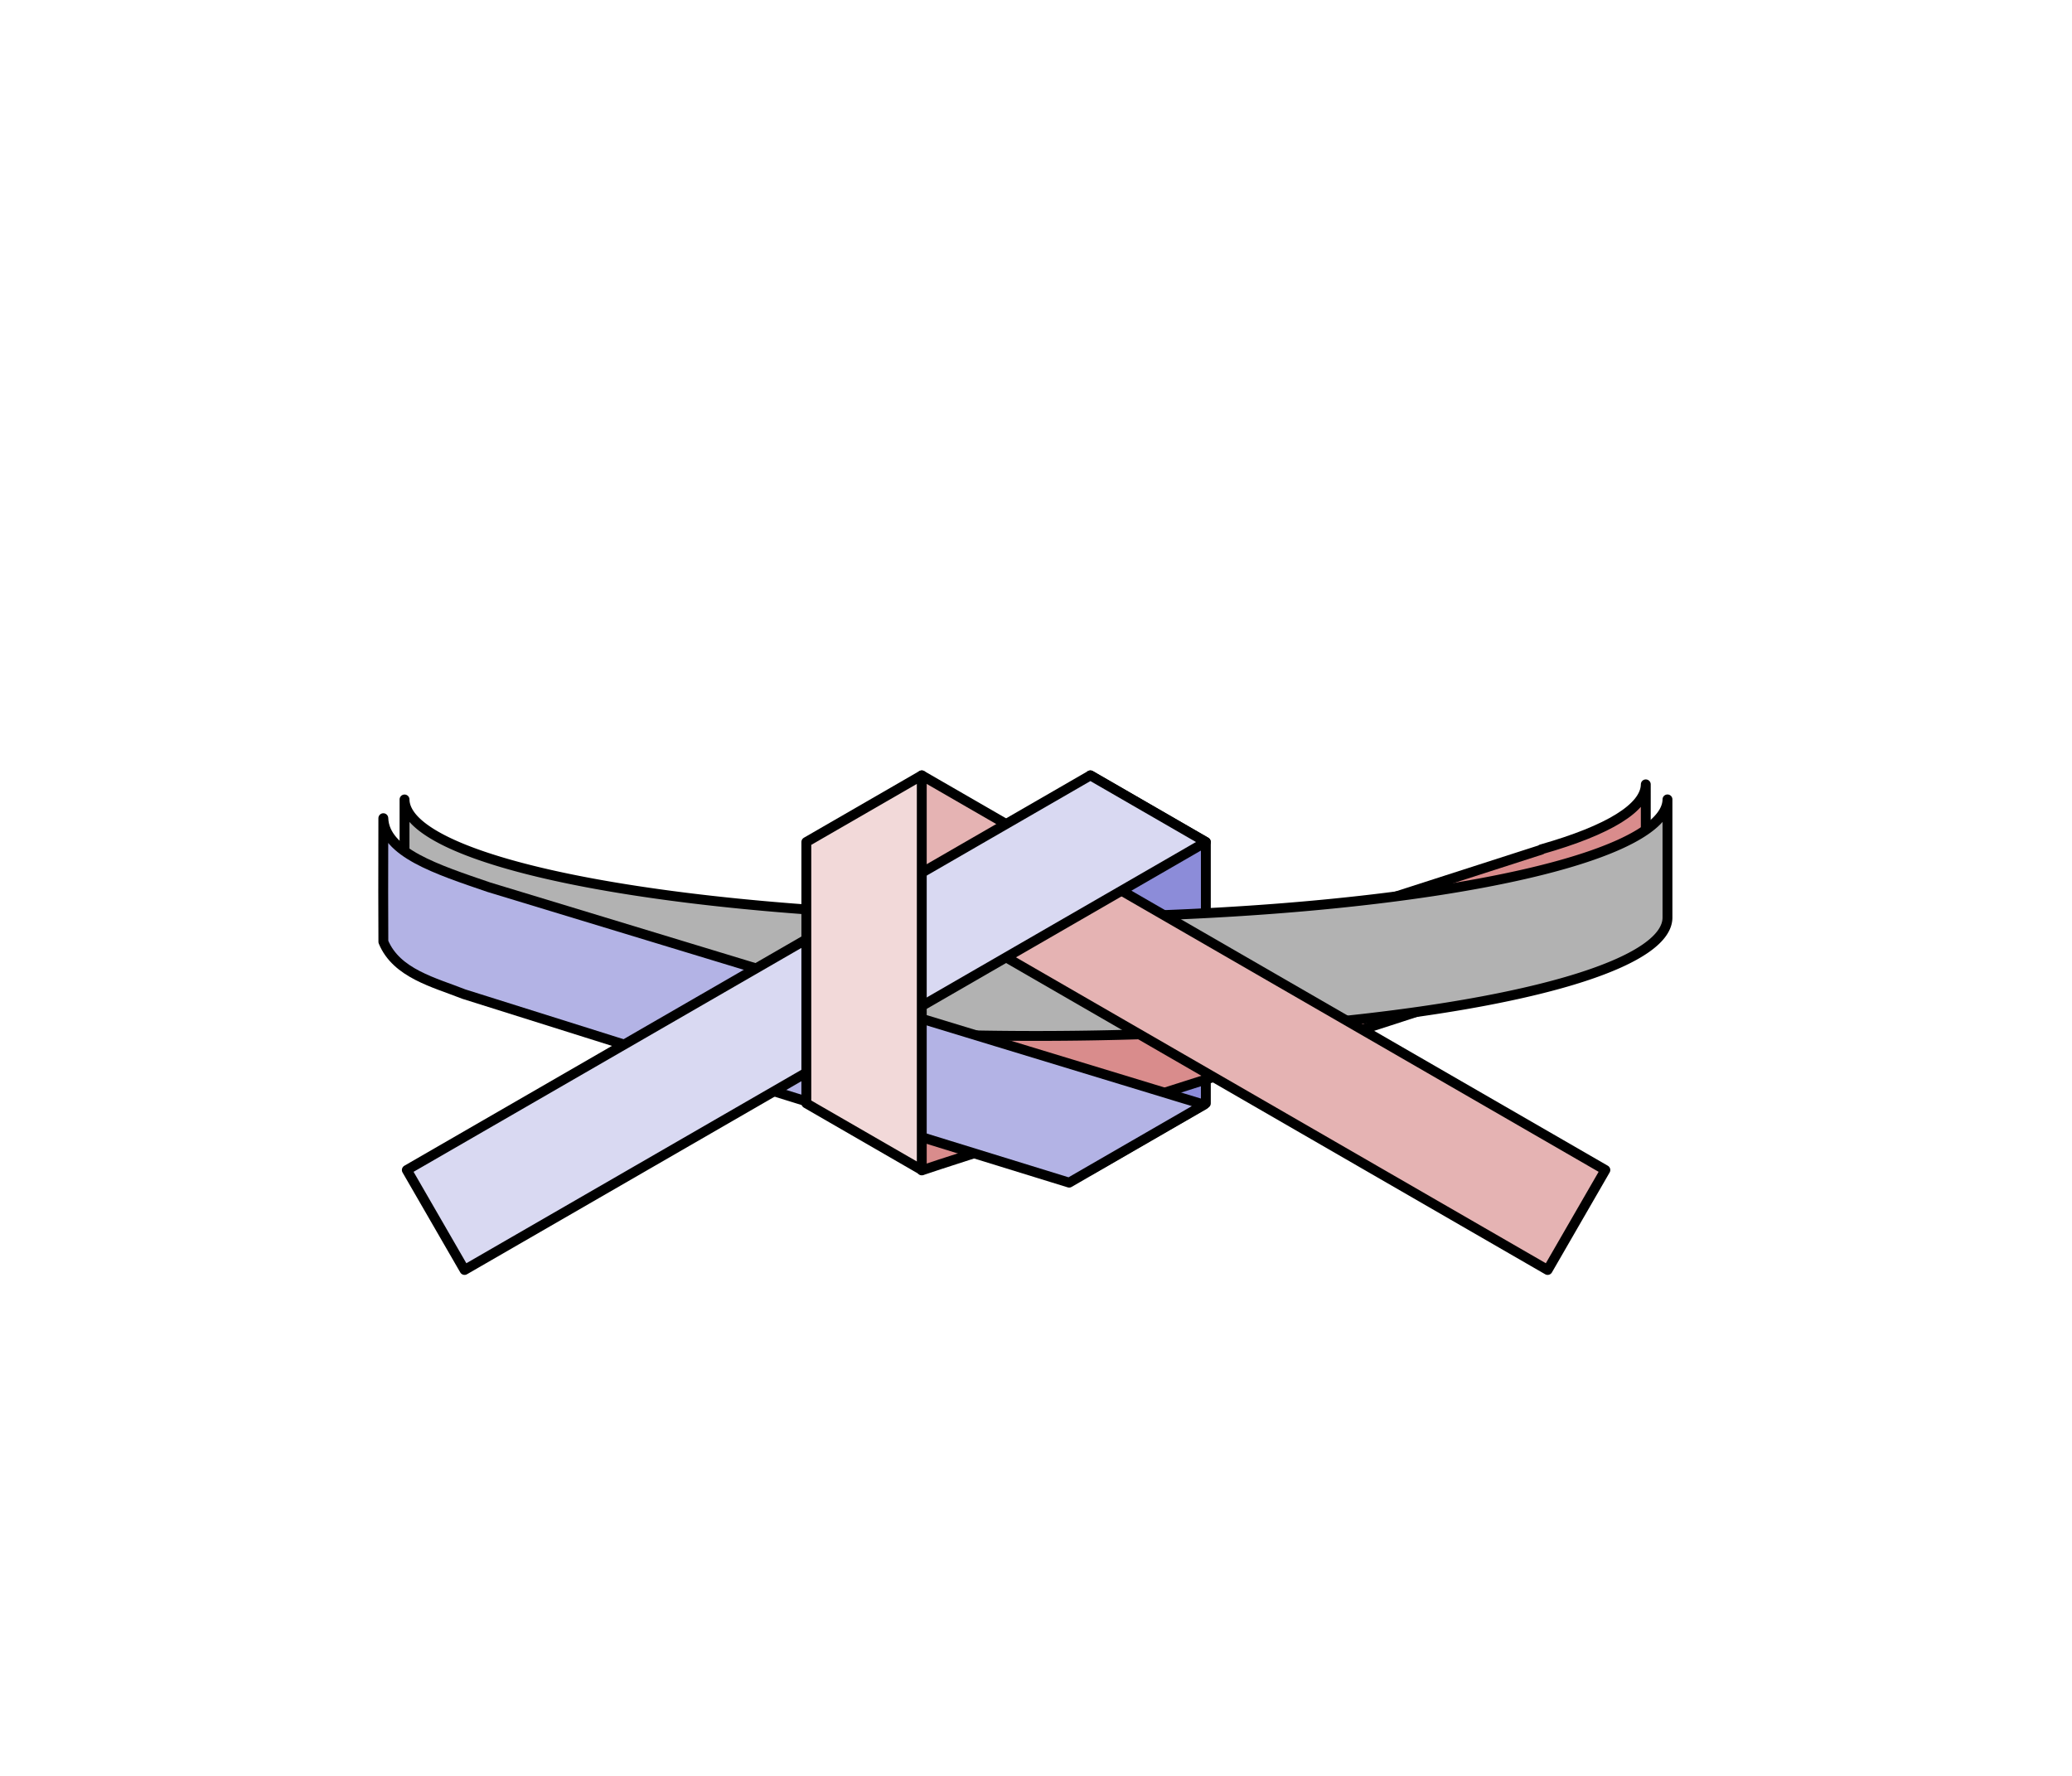 <?xml version="1.0" encoding="UTF-8" standalone="no"?>
<svg
   xmlns:dc="http://purl.org/dc/elements/1.1/"
   xmlns:cc="http://creativecommons.org/ns#"
   xmlns:rdf="http://www.w3.org/1999/02/22-rdf-syntax-ns#"
   xmlns:svg="http://www.w3.org/2000/svg"
   xmlns="http://www.w3.org/2000/svg"
   xmlns:sodipodi="http://sodipodi.sourceforge.net/DTD/sodipodi-0.dtd"
   xmlns:inkscape="http://www.inkscape.org/namespaces/inkscape"
   width="210mm"
   height="180mm"
   viewBox="0 0 210 180"
   version="1.1"
   id="svg8"
   inkscape:version="1.0.2 (e86c870879, 2021-01-15, custom)"
   sodipodi:docname="Obi_Steps.svg"
   inkscape:export-filename="C:\Users\gahog\Documents\minamino\github\jekyll-theme-minamino\assets\img\Obi_Step3.png"
   inkscape:export-xdpi="96"
   inkscape:export-ydpi="96">
  <defs
     id="defs2">
    <marker
       style="overflow:visible"
       id="marker2212"
       refX="0"
       refY="0"
       orient="auto"
       inkscape:stockid="TriangleOutM"
       inkscape:isstock="true">
      <path
         transform="scale(0.4)"
         style="fill:#b2b2b2;fill-opacity:1;fill-rule:evenodd;stroke:#b2b2b2;stroke-width:1pt;stroke-opacity:1"
         d="M 5.77,0 -2.88,5 V -5 Z"
         id="path2210" />
    </marker>
    <marker
       style="overflow:visible"
       id="TriangleOutM"
       refX="0.0"
       refY="0.0"
       orient="auto"
       inkscape:stockid="TriangleOutM"
       inkscape:isstock="true">
      <path
         transform="scale(0.4)"
         style="fill-rule:evenodd;stroke:#b2b2b2;stroke-width:1pt;stroke-opacity:1;fill:#ffffff;fill-opacity:1"
         d="M 5.77,0.0 L -2.88,5.0 L -2.88,-5.0 L 5.77,0.0 z "
         id="path1069" />
    </marker>
    <marker
       style="overflow:visible;"
       id="marker1360"
       refX="0.0"
       refY="0.0"
       orient="auto"
       inkscape:stockid="Arrow2Mend"
       inkscape:isstock="true">
      <path
         transform="scale(0.6) rotate(180) translate(0,0)"
         d="M 8.719,4.034 L -2.207,0.016 L 8.719,-4.002 C 6.973,-1.63 6.983,1.616 8.719,4.034 z "
         style="fill-rule:evenodd;stroke-width:0.625;stroke-linejoin:round;stroke:#b2b2b2;stroke-opacity:1;fill:#b2b2b2;fill-opacity:1"
         id="path1358" />
    </marker>
    <marker
       style="overflow:visible;"
       id="Arrow2Mend"
       refX="0.0"
       refY="0.0"
       orient="auto"
       inkscape:stockid="Arrow2Mend"
       inkscape:isstock="true">
      <path
         transform="scale(0.6) rotate(180) translate(0,0)"
         d="M 8.719,4.034 L -2.207,0.016 L 8.719,-4.002 C 6.973,-1.63 6.983,1.616 8.719,4.034 z "
         style="fill-rule:evenodd;stroke-width:0.625;stroke-linejoin:round;stroke:#9b9bca;stroke-opacity:1;fill:#9b9bca;fill-opacity:1"
         id="path951" />
    </marker>
    <marker
       style="overflow:visible;"
       id="Arrow2Lend"
       refX="0.0"
       refY="0.0"
       orient="auto"
       inkscape:stockid="Arrow2Lend"
       inkscape:isstock="true">
      <path
         transform="scale(1.1) rotate(180) translate(1,0)"
         d="M 8.719,4.034 L -2.207,0.016 L 8.719,-4.002 C 6.973,-1.63 6.983,1.616 8.719,4.034 z "
         style="fill-rule:evenodd;stroke-width:0.625;stroke-linejoin:round;stroke:#000000;stroke-opacity:1;fill:#000000;fill-opacity:1"
         id="path945" />
    </marker>
    <marker
       style="overflow:visible;"
       id="Arrow1Mend"
       refX="0.0"
       refY="0.0"
       orient="auto"
       inkscape:stockid="Arrow1Mend"
       inkscape:isstock="true">
      <path
         transform="scale(0.4) rotate(180) translate(10,0)"
         style="fill-rule:evenodd;stroke:#000000;stroke-width:1pt;stroke-opacity:1;fill:#000000;fill-opacity:1"
         d="M 0.0,0.0 L 5.0,-5.0 L -12.5,0.0 L 5.0,5.0 L 0.0,0.0 z "
         id="path933" />
    </marker>
    <marker
       style="overflow:visible;"
       id="Arrow1Lend"
       refX="0.0"
       refY="0.0"
       orient="auto"
       inkscape:stockid="Arrow1Lend"
       inkscape:isstock="true">
      <path
         transform="scale(0.8) rotate(180) translate(12.5,0)"
         style="fill-rule:evenodd;stroke:#000000;stroke-width:1pt;stroke-opacity:1;fill:#000000;fill-opacity:1"
         d="M 0.0,0.0 L 5.0,-5.0 L -12.5,0.0 L 5.0,5.0 L 0.0,0.0 z "
         id="path927" />
    </marker>
    <marker
       style="overflow:visible"
       id="TriangleOutM-9"
       refX="0"
       refY="0"
       orient="auto"
       inkscape:stockid="TriangleOutM"
       inkscape:isstock="true"
       inkscape:collect="always">
      <path
         transform="scale(0.4)"
         style="fill:#4d4d4d;fill-opacity:1;fill-rule:evenodd;stroke:#4d4d4d;stroke-width:1pt;stroke-opacity:1"
         d="M 5.77,0 -2.88,5 V -5 Z"
         id="path1069-3" />
    </marker>
    <marker
       style="overflow:visible"
       id="TriangleOutM-91"
       refX="0"
       refY="0"
       orient="auto"
       inkscape:stockid="TriangleOutM"
       inkscape:isstock="true">
      <path
         transform="scale(0.4)"
         style="fill:#4d4d4d;fill-opacity:1;fill-rule:evenodd;stroke:#4d4d4d;stroke-width:1pt;stroke-opacity:1"
         d="M 5.77,0 -2.88,5 V -5 Z"
         id="path1069-0" />
    </marker>
    <marker
       style="overflow:visible"
       id="TriangleOutM-91-5"
       refX="0"
       refY="0"
       orient="auto"
       inkscape:stockid="TriangleOutM"
       inkscape:isstock="true">
      <path
         transform="scale(0.4)"
         style="fill:#4d4d4d;fill-opacity:1;fill-rule:evenodd;stroke:#4d4d4d;stroke-width:1pt;stroke-opacity:1"
         d="M 5.77,0 -2.88,5 V -5 Z"
         id="path1069-0-8" />
    </marker>
    <marker
       style="overflow:visible"
       id="marker2212-2"
       refX="0"
       refY="0"
       orient="auto"
       inkscape:stockid="TriangleOutM"
       inkscape:isstock="true">
      <path
         transform="scale(0.4)"
         style="fill:#4d4d4d;fill-opacity:1;fill-rule:evenodd;stroke:#4d4d4d;stroke-width:1pt;stroke-opacity:1"
         d="M 5.77,0 -2.88,5 V -5 Z"
         id="path2210-4" />
    </marker>
  </defs>
  <sodipodi:namedview
     id="base"
     pagecolor="#ffffff"
     bordercolor="#666666"
     borderopacity="1.0"
     inkscape:pageopacity="0.0"
     inkscape:pageshadow="2"
     inkscape:zoom="1.979899"
     inkscape:cx="357.78597"
     inkscape:cy="440.90325"
     inkscape:document-units="mm"
     inkscape:current-layer="layer7"
     inkscape:document-rotation="0"
     showgrid="false"
     inkscape:snap-bbox="true"
     inkscape:bbox-paths="true"
     inkscape:window-width="1920"
     inkscape:window-height="1027"
     inkscape:window-x="1912"
     inkscape:window-y="-8"
     inkscape:window-maximized="1"
     inkscape:bbox-nodes="true"
     inkscape:snap-bbox-edge-midpoints="true"
     inkscape:snap-bbox-midpoints="true" />
  <g
     inkscape:groupmode="layer"
     id="layer5"
     inkscape:label="青、終・ループ(2,3,4)"
     style="display:inline">
    <path
       id="rect907-5-7"
       style="fill:#8c8cd9;fill-opacity:1;stroke:#000000;stroke-width:1;stroke-linecap:round;stroke-linejoin:round;stroke-miterlimit:4;stroke-dasharray:none"
       d="m 110.514,78.59 11.7,6.755 v 26.49 l -11.7,6.755 z"
       inkscape:export-xdpi="96"
       inkscape:export-ydpi="96" />
  </g>
  <g
     inkscape:groupmode="layer"
     id="layer12"
     inkscape:label="青、途中・上へ(1)"
     style="display:none">
    <path
       id="rect907-0-3-3"
       style="display:inline;opacity:0.997;fill:#8c8cd9;fill-opacity:1;stroke:#000000;stroke-width:3.78;stroke-linecap:round;stroke-linejoin:round;stroke-miterlimit:4;stroke-dasharray:none"
       d="M 417.691,42.426 V 296.832 448.014 l 44.221,-25.531 V 322.363 l -0.002,-279.937 z"
       transform="scale(0.265)" />
  </g>
  <g
     inkscape:groupmode="layer"
     id="layer3"
     inkscape:label="Step 0矢印"
     style="display:none">
    <path
       style="display:inline;fill:none;stroke:#4d4d4d;stroke-width:2;stroke-linecap:butt;stroke-linejoin:miter;stroke-miterlimit:4;stroke-dasharray:none;stroke-opacity:1;marker-end:url(#TriangleOutM-9)"
       d="m 192.542,139.937 c 11.738,3.207 13.975,-5.905 3.14,-9.755 -54.628,-18.191 -78.639,-14.836 -79.312,-70.158"
       id="path1344"
       sodipodi:nodetypes="czz" />
  </g>
  <g
     inkscape:groupmode="layer"
     id="layer10"
     inkscape:label="赤、終・根元(3,4)"
     style="display:inline">
    <path
       id="path840-3-4-3"
       style="display:inline;fill:#d98c8c;fill-opacity:1;stroke:#000000;stroke-width:1;stroke-linecap:round;stroke-linejoin:round;stroke-miterlimit:4;stroke-dasharray:none"
       d="m 166.803,79.5 c -0.027,2.341 -3.706,4.63 -10.584,6.584 v 0.037 l -66.38,21.37 3.585,11.137 c 6.545,-2.261 66.772,-21.014 66.534,-21.755 4.5,-1.675 6.844,-3.524 6.844,-5.399 8e-5,-0.011 8e-5,-0.022 0,-0.033 z"
       sodipodi:nodetypes="ccccccccc"
       inkscape:export-xdpi="96"
       inkscape:export-ydpi="96" />
  </g>
  <g
     inkscape:groupmode="layer"
     id="layer2"
     inkscape:label="赤、初期状態(0,1,2)"
     style="display:none">
    <path
       id="path840-3-4-8"
       style="display:inline;fill:#d98c8c;fill-opacity:1;stroke:#000000;stroke-width:3.78;stroke-linecap:round;stroke-linejoin:round;stroke-miterlimit:4;stroke-dasharray:none"
       d="m 630.436,300.328 c -0.101,8.849 -14.006,17.499 -40.002,24.885 v 0.141 l -250.885,80.768 v 0.002 l -308.59,98.713 13.318,42.168 308.822,-98.789 c 24.737,-8.547 252.367,-79.425 251.469,-82.225 17.006,-6.329 25.865,-13.317 25.867,-20.404 3e-4,-0.041 3e-4,-0.082 0,-0.123 z"
       transform="scale(0.265)" />
  </g>
  <g
     inkscape:groupmode="layer"
     id="layer9"
     inkscape:label="真ん中の帯(All)"
     style="display:inline">
    <path
       id="path840-3-1"
       style="display:inline;fill:#b2b2b2;fill-opacity:1;stroke:#000000;stroke-width:1;stroke-linecap:round;stroke-linejoin:round;stroke-miterlimit:4;stroke-dasharray:none"
       d="m 169,81.026 a 64,12 0 0 1 -64,11.974 64,12 0 0 1 -64,-11.968 v 11.968 a 64,12 0 0 0 64,12 64,12 0 0 0 64,-12 64,12 0 0 0 0,-0.033 z" />
  </g>
  <g
     inkscape:groupmode="layer"
     id="layer11"
     inkscape:label="赤、終・端(4)"
     style="display:inline">
    <rect
       style="display:inline;fill:#e5b3b3;fill-opacity:1;stroke:#000000;stroke-width:1;stroke-linecap:round;stroke-linejoin:round;stroke-miterlimit:4;stroke-dasharray:none"
       id="rect907"
       width="80"
       height="11.7"
       x="120.202"
       y="21.349"
       transform="rotate(30)" />
  </g>
  <g
     inkscape:groupmode="layer"
     id="g862"
     inkscape:label="別:真ん中の帯(All)"
     style="display:none">
    <path
       id="path860"
       style="display:inline;fill:#b2b2b2;fill-opacity:1;stroke:#000000;stroke-width:1;stroke-linecap:round;stroke-linejoin:round;stroke-miterlimit:4;stroke-dasharray:none"
       d="m 169,81.026 a 64,12 0 0 1 -64,11.974 64,12 0 0 1 -64,-11.968 v 11.968 a 64,12 0 0 0 64,12 64,12 0 0 0 64,-12 64,12 0 0 0 0,-0.033 z" />
  </g>
  <g
     inkscape:groupmode="layer"
     id="g854"
     inkscape:label="別:青、終・端(2,3,4別法)"
     style="display:none">
    <path
       id="path852"
       style="display:inline;fill:#d9d9f2;fill-opacity:1;stroke:#000000;stroke-width:1;stroke-linecap:round;stroke-linejoin:round;stroke-miterlimit:4;stroke-dasharray:none"
       d="M 110.514,78.59 41.232,118.59 47.082,128.722 122.214,85.345 Z" />
  </g>
  <g
     inkscape:groupmode="layer"
     id="layer8"
     inkscape:label="青、終・根本(1～)"
     style="display:inline">
    <path
       id="rect854-7-7"
       style="display:inline;fill:#b3b3e5;fill-opacity:1;stroke:#000000;stroke-width:1;stroke-linecap:round;stroke-linejoin:round;stroke-miterlimit:4;stroke-dasharray:none"
       d="m 38.851,82.929 c -0.015,7.318 -0.013,8.389 0.004,12.528 1.324,3.218 5.203,4.131 8.158,5.304 20.357,6.434 40.831,12.792 61.346,19.109 l 13.684,-7.9 C 96.535,104.208 71.575,96.605 49.553,89.928 44.3,88.13 38.967,86.416 38.851,82.929 Z" />
  </g>
  <g
     inkscape:groupmode="layer"
     id="layer1"
     inkscape:label="青、初期状態(0)"
     style="display:none">
    <path
       id="rect854-7"
       style="fill:#b3b3e5;fill-opacity:1;stroke:#000000;stroke-width:3.78;stroke-linecap:round;stroke-linejoin:round;stroke-miterlimit:4;stroke-dasharray:none"
       d="m 146.186,313.676 c -0.056,27.66 -0.048,31.706 0.016,47.352 5.006,12.164 19.665,15.611 30.832,20.044 180.347,56.998 363.087,112.493 544.684,167.822 l 12.887,-42.301 C 554.353,452.134 349.329,389.453 186.635,340.129 166.78,333.332 146.626,326.855 146.186,313.676 Z"
       sodipodi:nodetypes="ccccccc"
       transform="scale(0.265)" />
    <rect
       style="fill:#f2d9d9;stroke:#4d4d4d;stroke-width:2;stroke-linecap:round;stroke-linejoin:round"
       id="rect953"
       width="2.885"
       height="19.106"
       x="34.26"
       y="82.419" />
  </g>
  <g
     inkscape:groupmode="layer"
     id="layer15"
     inkscape:label="Step 3 矢印"
     style="display:none">
    <path
       style="display:inline;fill:none;stroke:#4d4d4d;stroke-width:2;stroke-linecap:butt;stroke-linejoin:miter;stroke-miterlimit:4;stroke-dasharray:none;stroke-opacity:1;marker-end:url(#marker2212-2)"
       d="m 87.665,14.748 c 0.032,-14.182 15.792,-14.457 16.036,-0.267 1.064,82.015 -3.061,86.547 50.247,110.115"
       id="path2148"
       sodipodi:nodetypes="ccc" />
  </g>
  <g
     inkscape:groupmode="layer"
     id="layer7"
     inkscape:label="青、終・端(2,3,4)"
     style="display:inline;">
    <path
       id="rect907-0-3"
       style="display:inline;fill:#d9d9f2;fill-opacity:1;stroke:#000000;stroke-width:1;stroke-linecap:round;stroke-linejoin:round;stroke-miterlimit:4;stroke-dasharray:none;paint-order:normal;stroke-opacity:1"
       d="M 110.514,78.59 41.232,118.59 47.082,128.722 122.214,85.345 Z" />
  </g>
  <g
     inkscape:groupmode="layer"
     id="layer6"
     inkscape:label="赤、終・ループ(4)"
     style="display:inline">
    <path
       id="rect907-5-9"
       style="display:inline;fill:#f2d9d9;fill-opacity:1;stroke:#000000;stroke-width:1;stroke-linecap:round;stroke-linejoin:round;stroke-miterlimit:4;stroke-dasharray:none"
       d="m 93.423,78.59 -11.7,6.755 v 26.49 l 11.7,6.755 z" />
  </g>
  <g
     inkscape:groupmode="layer"
     id="layer4"
     inkscape:label="赤、途中・持ち上げた端(3)"
     style="display:none">
    <path
       id="rect907-0-3-3-3"
       style="display:inline;fill:#f2d9d9;fill-opacity:1;stroke:#000000;stroke-width:3.78;stroke-linecap:round;stroke-linejoin:round;stroke-miterlimit:4;stroke-dasharray:none"
       d="m 308.881,42.426 -0.002,280.141 v 100.119 l 44.221,25.531 V 297.035 42.426 Z"
       transform="scale(0.265)" />
  </g>
  <g
     inkscape:groupmode="layer"
     id="layer13"
     inkscape:label="Step 1 矢印"
     style="display:none">
    <path
       style="display:inline;fill:none;stroke:#4d4d4d;stroke-width:2;stroke-linecap:butt;stroke-linejoin:miter;stroke-miterlimit:4;stroke-dasharray:none;stroke-opacity:1;marker-end:url(#TriangleOutM-91)"
       d="M 116.022,15.007 C 72.638,33.984 57.548,71.448 50.865,116.419"
       id="path1662"
       sodipodi:nodetypes="cc" />
  </g>
  <g
     inkscape:groupmode="layer"
     id="layer14"
     inkscape:label="Step 2 矢印"
     style="display:none">
    <path
       style="display:inline;fill:none;stroke:#4d4d4d;stroke-width:2;stroke-linecap:butt;stroke-linejoin:miter;stroke-miterlimit:4;stroke-dasharray:none;stroke-opacity:1;marker-end:url(#TriangleOutM-91-5)"
       d="M 15.032,136.637 C 86.562,136.945 83.041,92.756 82.728,21.193"
       id="path1662-5"
       sodipodi:nodetypes="cc" />
  </g>
</svg>

